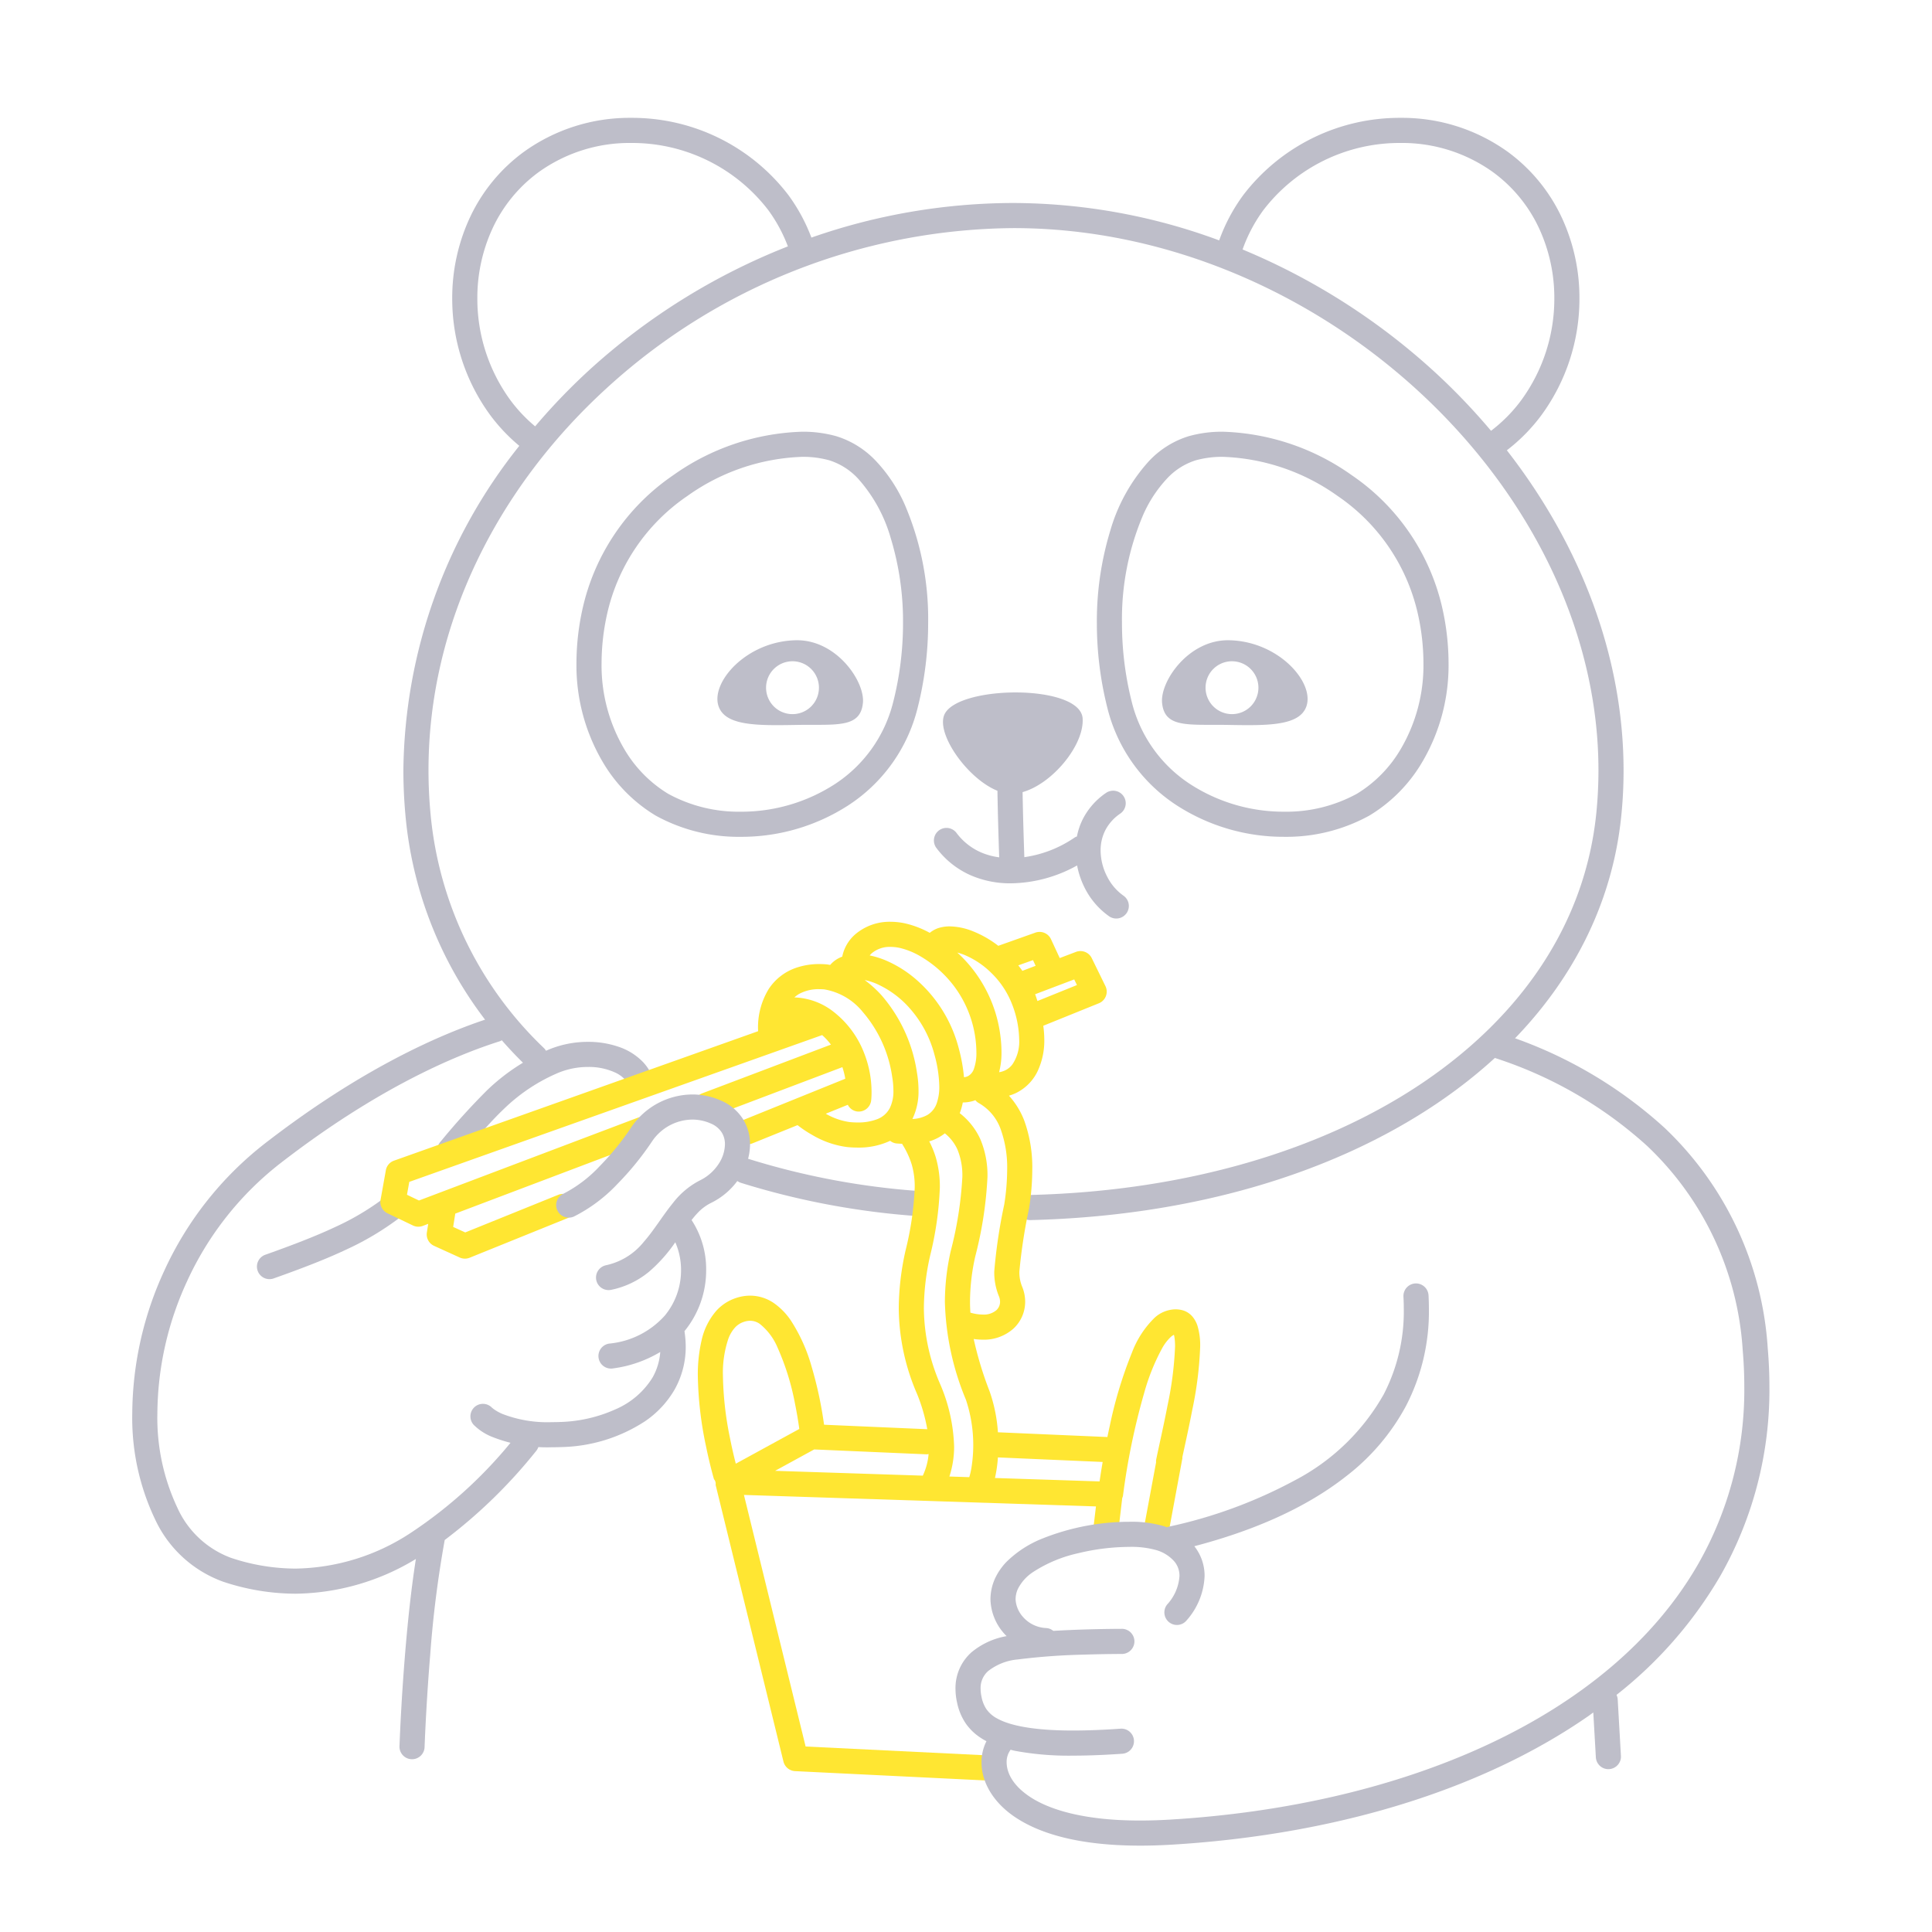 <svg xmlns="http://www.w3.org/2000/svg" width="200" height="200" fill="none"><path fill="#BEBEC9" d="M95.194 123.299a77.79 77.79 0 0 1-17.709-3.331 1.3 1.3 0 1 0-.772 2.483 80.45 80.45 0 0 0 18.276 3.44 1.296 1.296 0 0 0 1.398-1.193 1.298 1.298 0 0 0-1.193-1.398v-.001ZM90.696 47.742a9.463 9.463 0 0 0-4.113-2.584c-1.16-.323-2.36-.48-3.565-.466a24.261 24.261 0 0 0-13.351 4.52 22.704 22.704 0 0 0-9.392 13.944 26.091 26.091 0 0 0-.601 5.46c-.05 3.59.883 7.125 2.697 10.224a15.8 15.8 0 0 0 5.502 5.588l.647-1.127-.647 1.127a17.79 17.79 0 0 0 8.814 2.2 20.388 20.388 0 0 0 11.126-3.258 16.84 16.84 0 0 0 7.162-10.02 35.813 35.813 0 0 0 1.107-8.853 29.984 29.984 0 0 0-2.44-12.303 15.958 15.958 0 0 0-2.946-4.452Zm1.76 24.962a14.222 14.222 0 0 1-6.074 8.495 17.803 17.803 0 0 1-9.695 2.828 15.211 15.211 0 0 1-7.52-1.854 13.234 13.234 0 0 1-4.565-4.668 17.094 17.094 0 0 1-2.328-8.889 23.49 23.49 0 0 1 .543-4.916 20.093 20.093 0 0 1 8.342-12.358 21.721 21.721 0 0 1 11.859-4.05c.957-.014 1.91.108 2.833.36a6.872 6.872 0 0 1 2.977 1.898 15.63 15.63 0 0 1 3.383 6.163 29.568 29.568 0 0 1 1.27 8.784 33.212 33.212 0 0 1-1.024 8.207ZM149.354 63.156a22.703 22.703 0 0 0-9.393-13.944 24.26 24.26 0 0 0-13.351-4.52 12.726 12.726 0 0 0-3.565.466 9.462 9.462 0 0 0-4.113 2.584 18.17 18.17 0 0 0-3.995 7.19 32.124 32.124 0 0 0-1.39 9.566 35.806 35.806 0 0 0 1.105 8.852 16.841 16.841 0 0 0 7.163 10.02 20.39 20.39 0 0 0 11.126 3.257 17.795 17.795 0 0 0 8.815-2.199l-.648-1.127.648 1.127a15.801 15.801 0 0 0 5.501-5.588 19.692 19.692 0 0 0 2.697-10.224 26.104 26.104 0 0 0-.6-5.46Zm-4.328 14.349a13.233 13.233 0 0 1-4.565 4.668 15.212 15.212 0 0 1-7.52 1.854 17.803 17.803 0 0 1-9.695-2.828 14.22 14.22 0 0 1-6.075-8.495 33.201 33.201 0 0 1-1.024-8.206 27.44 27.44 0 0 1 2.201-11.218 13.402 13.402 0 0 1 2.452-3.73 6.87 6.87 0 0 1 2.977-1.897 10.161 10.161 0 0 1 2.833-.361 21.725 21.725 0 0 1 11.86 4.05 20.095 20.095 0 0 1 8.341 12.358c.354 1.615.536 3.263.543 4.916.05 3.12-.755 6.194-2.328 8.889Z"/><path fill="#BEBEC9" d="M82.43 66.278c-5.137.075-8.887 4.35-8.046 6.824.69 2.035 3.921 2.017 8.046 1.943 4.124-.076 6.636.382 6.899-2.28.22-2.222-2.733-6.548-6.899-6.487Zm-.337 7.649a2.737 2.737 0 1 1-.001-5.473 2.737 2.737 0 0 1 0 5.473ZM127.197 66.278c-4.165-.06-7.118 4.265-6.898 6.487.262 2.662 2.774 2.204 6.898 2.28 4.125.074 7.356.092 8.047-1.943.84-2.474-2.91-6.749-8.047-6.824Zm.338 7.649a2.739 2.739 0 0 1-2.684-3.271 2.73 2.73 0 0 1 2.15-2.15 2.74 2.74 0 0 1 3.271 2.684 2.747 2.747 0 0 1-.802 1.936 2.736 2.736 0 0 1-1.935.8ZM114.611 90.743a5.953 5.953 0 0 1-.676-2.698 4.576 4.576 0 0 1 .467-2.059 4.683 4.683 0 0 1 1.564-1.76 1.299 1.299 0 0 0-1.018-2.341 1.302 1.302 0 0 0-.466.206 7.28 7.28 0 0 0-2.406 2.735 6.969 6.969 0 0 0-.593 1.766c-.078.025-.153.059-.225.1a12.228 12.228 0 0 1-5.22 2.042c-.022-.64-.051-1.537-.081-2.55a318.628 318.628 0 0 1-.099-4.185c3.101-.87 6.388-4.878 6.216-7.622-.225-3.6-13.028-3.462-14.323-.375-.841 2.006 2.425 6.626 5.504 7.859.036 2.396.129 5.343.182 6.89a7.152 7.152 0 0 1-1.891-.515 6.313 6.313 0 0 1-2.518-1.997 1.3 1.3 0 1 0-2.068 1.575 8.922 8.922 0 0 0 3.542 2.803c1.307.558 2.715.839 4.135.825a14.444 14.444 0 0 0 6.864-1.85c.154.815.423 1.604.799 2.343a7.96 7.96 0 0 0 2.531 2.93 1.302 1.302 0 0 0 2.005-1.316 1.3 1.3 0 0 0-.54-.832 5.38 5.38 0 0 1-1.685-1.974ZM67.619 111.747a4.582 4.582 0 0 0-1.043-1.792 6.285 6.285 0 0 0-2.573-1.603 9.653 9.653 0 0 0-3.13-.5 10.595 10.595 0 0 0-4.135.828 20.993 20.993 0 0 0-6.328 4.195 71.201 71.201 0 0 0-4.825 5.336 1.296 1.296 0 0 0-.177 1.434 1.297 1.297 0 0 0 1.258.711 1.285 1.285 0 0 0 .888-.447c1.67-1.939 3.085-3.673 4.643-5.145a18.37 18.37 0 0 1 5.565-3.694 8.02 8.02 0 0 1 3.11-.618c1-.019 1.991.192 2.897.617.337.165.643.387.904.658.21.22.368.486.459.777a1.298 1.298 0 0 0 1.622.865 1.303 1.303 0 0 0 .865-1.622ZM39.636 124.109a26.854 26.854 0 0 1-4.858 2.875c-1.941.916-4.303 1.84-7.337 2.916a1.3 1.3 0 0 0 .869 2.45c3.075-1.09 5.511-2.04 7.578-3.015a29.43 29.43 0 0 0 5.316-3.152 1.314 1.314 0 0 0 .51-.859 1.303 1.303 0 0 0-1.112-1.472 1.301 1.301 0 0 0-.966.257Z"/><path fill="#BEBEC9" d="M155.989 46.614a18.336 18.336 0 0 0 3.607-3.676 20.385 20.385 0 0 0 3.907-12.054c.01-2.882-.612-5.731-1.822-8.346a17.665 17.665 0 0 0-5.537-6.777 18.707 18.707 0 0 0-11.15-3.561 20.349 20.349 0 0 0-16.288 7.99 18.342 18.342 0 0 0-2.497 4.694 61.747 61.747 0 0 0-21.302-3.87 63.605 63.605 0 0 0-20.911 3.581 18.351 18.351 0 0 0-2.385-4.405 20.347 20.347 0 0 0-16.288-7.99 18.709 18.709 0 0 0-11.15 3.561 17.67 17.67 0 0 0-5.537 6.777 19.701 19.701 0 0 0-1.822 8.346 20.389 20.389 0 0 0 3.907 12.053c.879 1.191 1.9 2.271 3.038 3.217a54.626 54.626 0 0 0-12.001 33.573c0 1.538.07 3.087.212 4.647a40.863 40.863 0 0 0 8.244 21.181c-5.205 1.742-13.143 5.351-22.76 12.792a35.298 35.298 0 0 0-10.456 13.214 35.659 35.659 0 0 0-3.306 14.739 24.38 24.38 0 0 0 2.35 10.955 12.408 12.408 0 0 0 7.051 6.48 23.853 23.853 0 0 0 7.505 1.245c4.399-.058 8.701-1.3 12.454-3.595-.58 3.68-.977 7.856-1.242 11.404a225.996 225.996 0 0 0-.455 7.957 1.3 1.3 0 1 0 2.598.091l.024-.598c.057-1.361.224-4.891.56-8.965.291-3.975.792-7.931 1.5-11.853a52.767 52.767 0 0 0 9.47-9.223 1.3 1.3 0 1 0-2.013-1.646 46.518 46.518 0 0 1-10.997 10.145 22.247 22.247 0 0 1-11.899 3.683 21.264 21.264 0 0 1-6.69-1.114 9.83 9.83 0 0 1-5.548-5.189 21.826 21.826 0 0 1-2.069-9.777 33.068 33.068 0 0 1 3.069-13.652 32.698 32.698 0 0 1 9.686-12.245c9.87-7.636 17.845-11.079 22.733-12.625.058-.026.113-.057.165-.092.813.93 1.664 1.823 2.556 2.679a1.301 1.301 0 0 0 2.194-.966 1.3 1.3 0 0 0-.394-.91 38.37 38.37 0 0 1-11.741-24.352 48.113 48.113 0 0 1-.201-4.41c-.002-15.159 7.148-29.179 18.322-39.432a63.082 63.082 0 0 1 42.226-16.682c15.843-.004 31.018 6.725 42.208 17.137 11.195 10.411 18.362 24.46 18.357 39.012 0 1.45-.072 2.905-.216 4.365-1.132 11.34-7.637 20.97-17.976 27.957-10.333 6.975-24.491 11.228-40.666 11.62a1.297 1.297 0 0 0-1.268 1.331 1.3 1.3 0 0 0 1.331 1.268c16.591-.406 31.215-4.752 42.057-12.064 10.837-7.301 17.901-17.645 19.109-29.855.154-1.545.23-3.086.229-4.622-.004-11.99-4.584-23.521-12.082-33.148Zm-95.066-8.235a64.032 64.032 0 0 0-5.526 5.758 15.764 15.764 0 0 1-2.583-2.741 17.794 17.794 0 0 1-3.4-10.512c-.01-2.5.528-4.973 1.576-7.244a15.066 15.066 0 0 1 4.724-5.785 16.108 16.108 0 0 1 9.61-3.055 17.767 17.767 0 0 1 14.193 6.931 15.75 15.75 0 0 1 2.045 3.774 66.77 66.77 0 0 0-20.64 12.874Zm87.962.467a68.07 68.07 0 0 0-20.254-13.02 15.736 15.736 0 0 1 2.168-4.094 17.762 17.762 0 0 1 14.195-6.932 16.105 16.105 0 0 1 9.608 3.055 15.062 15.062 0 0 1 4.725 5.785 17.12 17.12 0 0 1 1.576 7.244 17.8 17.8 0 0 1-3.4 10.512 15.746 15.746 0 0 1-3.151 3.2 66.433 66.433 0 0 0-5.467-5.75Z"/><path fill="#FFE632" d="m122.331 135.614.001.001h.001l-.002-.001Z"/><path fill="#FFE632" d="M124.241 139.416a7.044 7.044 0 0 0-.269-2.141 2.871 2.871 0 0 0-.526-.976 2.077 2.077 0 0 0-1.114-.684 2.87 2.87 0 0 0-.653-.075 3.3 3.3 0 0 0-2.145.863 9.914 9.914 0 0 0-2.337 3.572 43.91 43.91 0 0 0-2.305 7.59c-.09.403-.174.801-.255 1.196l-11.333-.492a15.91 15.91 0 0 0-.865-4.25 36.561 36.561 0 0 1-1.642-5.408c.312.046.627.071.942.072a4.587 4.587 0 0 0 3.168-1.141 3.79 3.79 0 0 0 1.218-2.791 4.08 4.08 0 0 0-.328-1.59 3.898 3.898 0 0 1-.271-1.551 56.343 56.343 0 0 1 1.002-6.522c.213-1.321.325-2.656.333-3.993a14.19 14.19 0 0 0-.845-5.131 8.247 8.247 0 0 0-1.569-2.54c.228-.066.452-.148.668-.246a4.82 4.82 0 0 0 2.3-2.294 7.429 7.429 0 0 0 .69-3.284c-.005-.473-.04-.945-.105-1.414l5.754-2.327a1.302 1.302 0 0 0 .812-1.263 1.306 1.306 0 0 0-.131-.513l-1.418-2.9a1.304 1.304 0 0 0-1.629-.645l-1.685.64-.906-1.955a1.303 1.303 0 0 0-1.615-.678l-3.843 1.366c-.042-.033-.083-.069-.126-.1a10.828 10.828 0 0 0-2.468-1.396 6.719 6.719 0 0 0-2.426-.515 3.767 3.767 0 0 0-1.29.212c-.283.11-.547.263-.78.456a9.916 9.916 0 0 0-2.578-.986 7.181 7.181 0 0 0-1.484-.16 5.473 5.473 0 0 0-3.622 1.274 4.134 4.134 0 0 0-1.377 2.337 2.953 2.953 0 0 0-1.247.855c-.137-.021-.274-.049-.41-.06a8.99 8.99 0 0 0-.71-.029 7.325 7.325 0 0 0-2.34.364 5.53 5.53 0 0 0-2.908 2.225 7.593 7.593 0 0 0-1.099 4.219c0 .047.004.096.004.143l-37.691 13.401a1.29 1.29 0 0 0-.844.995l-.546 3.051a1.298 1.298 0 0 0 .717 1.401l2.633 1.263a1.292 1.292 0 0 0 1.022.044l.56-.212-.14.891a1.3 1.3 0 0 0 .746 1.386l2.658 1.209a1.303 1.303 0 0 0 1.026.021l10.128-4.096a1.289 1.289 0 0 0 .715-.697 1.298 1.298 0 0 0-.692-1.709 1.295 1.295 0 0 0-.998-.004l-9.61 3.887-1.25-.569.217-1.379 19.785-7.486a1.297 1.297 0 0 0 .753-1.675 1.3 1.3 0 0 0-1.674-.756l-22.623 8.56-1.24-.595.239-1.334 42.739-15.195c.336.297.64.628.91.987l-13.32 5.04a1.306 1.306 0 0 0-.733.681 1.298 1.298 0 0 0 1.15 1.838c.172.005.343-.025.503-.087l13.585-5.14c.13.391.23.793.3 1.199l-10.557 4.27a1.302 1.302 0 0 0-.724 1.695 1.297 1.297 0 0 0 1.698.715l4.646-1.878c.005.004.007.011.013.016.481.376.99.715 1.523 1.013a9.443 9.443 0 0 0 3.54 1.235v.001c.381.04.764.061 1.148.061a7.661 7.661 0 0 0 3.359-.702c.172.14.378.231.597.266.221.029.433.029.65.045.012.022.012.047.025.069.41.645.733 1.342.96 2.072.22.772.324 1.572.311 2.374-.091 2.2-.41 4.385-.948 6.52a27.853 27.853 0 0 0-.705 5.989 22.644 22.644 0 0 0 1.895 8.869c.48 1.176.835 2.4 1.057 3.651l-10.684-.463a40.733 40.733 0 0 0-1.288-6.01 17.4 17.4 0 0 0-2.154-4.787 6.858 6.858 0 0 0-1.75-1.792 4.346 4.346 0 0 0-2.456-.774 4.648 4.648 0 0 0-1.456.24 4.746 4.746 0 0 0-2.022 1.295 6.915 6.915 0 0 0-1.556 3.106 15.572 15.572 0 0 0-.386 3.67c.044 2.43.324 4.85.835 7.226.415 2.029.829 3.438.836 3.463a.71.71 0 0 1 .17.588l7.024 28.646a1.304 1.304 0 0 0 1.2.988l19.466.952c.342.014.676-.108.929-.34a1.3 1.3 0 0 0-.802-2.257l-18.499-.904-6.386-26.043 36.441 1.19-.308 2.604a1.297 1.297 0 0 0 1.138 1.444 1.302 1.302 0 0 0 1.444-1.139l.447-3.778c.032-.072.057-.147.075-.223v-.001a71.413 71.413 0 0 1 2.204-10.685 21.891 21.891 0 0 1 1.861-4.615c.24-.436.547-.832.91-1.173.09-.08.191-.147.299-.2.021.071.038.142.05.215.05.338.073.68.068 1.022a36.03 36.03 0 0 1-.774 6.059c-.426 2.216-.92 4.337-1.189 5.671a1.251 1.251 0 0 0-.001.237l-1.332 7.179a1.3 1.3 0 1 0 2.556.475l1.498-8.071c.008-.042-.005-.08-.002-.122.274-1.277.669-3.035 1.023-4.877.463-2.156.737-4.348.821-6.551Zm-10.413 13.94-10.83-.354a13.92 13.92 0 0 0 .306-2.131l10.844.471c-.124.72-.23 1.393-.32 2.014Zm-9.869-28.671a54.662 54.662 0 0 0-1.033 6.925c-.017.878.145 1.75.476 2.564.079.182.121.378.123.577a1.174 1.174 0 0 1-.384.882 1.997 1.997 0 0 1-1.402.45 4.676 4.676 0 0 1-1.286-.2c-.02-.36-.038-.722-.038-1.098.007-1.582.188-3.159.539-4.702a40.403 40.403 0 0 0 1.268-8.223 9.578 9.578 0 0 0-.724-3.899 7.161 7.161 0 0 0-2.145-2.725c.138-.359.243-.73.315-1.109a3.895 3.895 0 0 0 1.114-.167c.059-.017.123-.049.184-.071.097.119.215.218.348.295a5.068 5.068 0 0 1 2.281 2.728c.475 1.342.701 2.759.666 4.183a23.345 23.345 0 0 1-.302 3.59Zm-9.507-8.847c.44-.925.657-1.94.633-2.963a11.18 11.18 0 0 0-.158-1.813 15.728 15.728 0 0 0-3.67-8.029 11.773 11.773 0 0 0-1.746-1.58c.402.082.794.205 1.172.365a9.977 9.977 0 0 1 3.495 2.564 11.683 11.683 0 0 1 2.56 4.808c.304 1.066.471 2.166.497 3.275a5.106 5.106 0 0 1-.247 1.687c-.163.53-.514.982-.988 1.27a3.436 3.436 0 0 1-1.548.416Zm17.034-13.866-4.09 1.654c-.071-.211-.133-.42-.214-.632-.009-.024-.02-.046-.03-.07l4.05-1.534.284.582Zm-4.278-1.993-1.372.522a11.835 11.835 0 0 0-.425-.567l1.525-.543.272.588Zm-4.623.704a9.05 9.05 0 0 1 2.17 3.242 10.48 10.48 0 0 1 .75 3.675 4.214 4.214 0 0 1-.715 2.605 2.074 2.074 0 0 1-.769.614c-.19.084-.39.144-.595.178.173-.675.257-1.37.249-2.067a13.807 13.807 0 0 0-.123-1.771 14.022 14.022 0 0 0-3.946-8.064c-.166-.17-.337-.325-.507-.482.235.058.466.132.691.22a8.79 8.79 0 0 1 2.795 1.85Zm-10.398-2.66c.318.001.636.036.947.103a7.68 7.68 0 0 1 2.18.89 11.812 11.812 0 0 1 3.55 3.209 11.571 11.571 0 0 1 2.212 6.705 4.875 4.875 0 0 1-.236 1.653c-.092.336-.31.624-.608.803a1.129 1.129 0 0 1-.44.127 17.284 17.284 0 0 0-.541-2.99 14.102 14.102 0 0 0-4.548-7.243 11.967 11.967 0 0 0-3.015-1.86 8.9 8.9 0 0 0-1.656-.513c.071-.089.15-.171.236-.246a2.877 2.877 0 0 1 1.92-.638Zm-1.427 17.852a5.51 5.51 0 0 1-1.97.323c-.292 0-.583-.016-.872-.047a6.798 6.798 0 0 1-2.434-.859l2.28-.923a1.279 1.279 0 0 0 .973.692 1.3 1.3 0 0 0 1.445-1.136c.03-.284.043-.57.041-.856a11.02 11.02 0 0 0-.734-3.963 9.946 9.946 0 0 0-3.23-4.39 6.92 6.92 0 0 0-4.025-1.464c.143-.131.299-.247.464-.348a4.193 4.193 0 0 1 2.124-.505c.165 0 .332.007.502.02l.001.001a6.53 6.53 0 0 1 4 2.352 13.138 13.138 0 0 1 3.036 6.712c.079.46.12.925.124 1.391.024.624-.1 1.246-.363 1.813-.285.555-.773.98-1.362 1.187Zm6.113 3.934a10.145 10.145 0 0 0-.678-1.661c.043-.014.09-.017.132-.032a4.987 4.987 0 0 0 1.484-.791 4.508 4.508 0 0 1 1.308 1.685c.364.905.535 1.875.502 2.85a38.41 38.41 0 0 1-1.205 7.659 24.158 24.158 0 0 0-.601 5.266 28.175 28.175 0 0 0 2.179 10.119c.765 2.301.954 4.754.552 7.146a7.11 7.11 0 0 1-.201.842l-.009.023-2.056-.067a9.887 9.887 0 0 0 .49-3.087 17.6 17.6 0 0 0-1.422-6.427 20.03 20.03 0 0 1-1.709-7.903c.017-1.829.234-3.65.644-5.432.582-2.317.92-4.689 1.009-7.077a10.77 10.77 0 0 0-.42-3.113Zm-.745 30.713a6.516 6.516 0 0 1-.6 2.236l-15.29-.499 4.045-2.213 11.657.506c.064-.005.126-.015.188-.03ZM75.4 138.583c.153-.423.385-.814.684-1.152.252-.276.57-.481.926-.594.21-.072.428-.11.649-.112.36.003.71.119 1.002.33a6.203 6.203 0 0 1 1.833 2.45c.826 1.854 1.43 3.8 1.803 5.796a41.544 41.544 0 0 1 .446 2.624l-6.574 3.596a49.484 49.484 0 0 1-.621-2.748 34.321 34.321 0 0 1-.71-6.337 11.029 11.029 0 0 1 .562-3.853Z"/><path fill="#BEBEC9" d="M182.995 139.555a34.45 34.45 0 0 0-10.702-22.822 45.761 45.761 0 0 0-17.385-9.889 1.305 1.305 0 0 0-1.637.839 1.303 1.303 0 0 0 .839 1.636 43.19 43.19 0 0 1 16.396 9.303 31.824 31.824 0 0 1 9.899 21.156c.11 1.279.165 2.532.164 3.759a36.311 36.311 0 0 1-4.754 18.335c-4.568 7.978-12.204 14.249-21.754 18.706-9.544 4.456-20.981 7.082-33.021 7.791a50.293 50.293 0 0 1-3.017.092c-5.597.004-9.145-1.046-11.19-2.317-2.052-1.282-2.622-2.694-2.627-3.708-.011-.446.12-.883.375-1.249.012-.017.014-.038.025-.055.155.037.298.079.461.113 1.988.366 4.008.533 6.029.498 1.491 0 3.173-.063 5.078-.196a1.29 1.29 0 0 0 .894-.442 1.306 1.306 0 0 0 .318-.946 1.298 1.298 0 0 0-1.393-1.206c-1.855.13-3.479.19-4.897.19-4.226.007-6.611-.554-7.824-1.223a3.152 3.152 0 0 1-1.182-1.022 3.53 3.53 0 0 1-.485-1.251 4.01 4.01 0 0 1-.093-.832 2.32 2.32 0 0 1 .785-1.83 5.777 5.777 0 0 1 3.061-1.199 66.513 66.513 0 0 1 6.778-.497 143.99 143.99 0 0 1 2.809-.063c.711-.009 1.137-.009 1.138-.009a1.301 1.301 0 1 0 0-2.6c-.009 0-1.77 0-4.031.073-.95.032-1.983.076-3.016.138a1.263 1.263 0 0 0-.712-.292 3.376 3.376 0 0 1-2.404-1.128 2.981 2.981 0 0 1-.787-1.824c-.001-.377.079-.75.235-1.093a4.523 4.523 0 0 1 1.58-1.756 14.09 14.09 0 0 1 4.655-1.944 22.9 22.9 0 0 1 5.278-.657 9.51 9.51 0 0 1 2.858.344c.72.214 1.363.628 1.855 1.194.335.418.514.94.505 1.476a4.805 4.805 0 0 1-1.267 2.939 1.302 1.302 0 0 0 1.123 2.124c.343-.032.659-.199.879-.465a7.35 7.35 0 0 0 1.865-4.598 4.921 4.921 0 0 0-1.062-3.084c5.632-1.475 11.263-3.736 15.731-7.254a22.775 22.775 0 0 0 6.177-7.261 21.249 21.249 0 0 0 2.375-10.032c0-.466-.013-.94-.038-1.42a1.306 1.306 0 0 0-.866-1.161 1.284 1.284 0 0 0-.996.053 1.295 1.295 0 0 0-.664.744 1.29 1.29 0 0 0-.071.504c.024.435.035.861.035 1.28a18.638 18.638 0 0 1-2.077 8.823 22.522 22.522 0 0 1-9.19 8.897 49.204 49.204 0 0 1-13.175 4.829c-.032.007-.055.029-.086.039-.068-.026-.129-.058-.198-.083a11.841 11.841 0 0 0-3.713-.488 24.372 24.372 0 0 0-8.967 1.734 11.137 11.137 0 0 0-3.704 2.398 6.205 6.205 0 0 0-1.214 1.76 5.246 5.246 0 0 0-.463 2.158 5.513 5.513 0 0 0 1.443 3.55c.071.081.151.158.229.237a7.748 7.748 0 0 0-3.655 1.689 4.944 4.944 0 0 0-1.638 3.755c.002.461.052.921.15 1.372.147.765.44 1.495.863 2.15.387.576.879 1.073 1.452 1.465.237.165.484.314.74.448a4.808 4.808 0 0 0-.512 2.186c-.005 2.056 1.23 4.307 3.86 5.919 2.636 1.625 6.647 2.703 12.558 2.706 1.001 0 2.058-.032 3.17-.096 16.423-.973 31.822-5.404 43.22-13.309.179-.124.347-.256.524-.382l.265 4.634a1.306 1.306 0 0 0 .868 1.162 1.306 1.306 0 0 0 1.66-.805c.056-.163.079-.334.068-.505l-.334-5.834a1.26 1.26 0 0 0-.123-.471 43.588 43.588 0 0 0 10.73-12.291 38.913 38.913 0 0 0 5.098-19.627c0-1.303-.058-2.63-.174-3.982ZM76.912 115.844a5.054 5.054 0 0 0-2.255-1.905 7.297 7.297 0 0 0-2.99-.64 7.691 7.691 0 0 0-6.374 3.48 27.633 27.633 0 0 1-3.218 3.948 13.729 13.729 0 0 1-3.738 2.84 1.297 1.297 0 0 0-.645 1.721 1.299 1.299 0 0 0 1.721.646 16.128 16.128 0 0 0 4.512-3.38 30.162 30.162 0 0 0 3.532-4.333 5.088 5.088 0 0 1 4.21-2.322c.665 0 1.32.14 1.926.412.457.187.847.507 1.12.919.226.37.341.797.333 1.231a3.815 3.815 0 0 1-.675 2.06 4.851 4.851 0 0 1-1.936 1.683 8.301 8.301 0 0 0-2.758 2.313c-1.104 1.356-1.981 2.848-3.029 4.035a6.856 6.856 0 0 1-3.908 2.424 1.309 1.309 0 0 0-.825.558 1.298 1.298 0 0 0 .838 1.992c.168.033.34.032.508-.002a8.931 8.931 0 0 0 3.937-1.884 15.585 15.585 0 0 0 2.707-3.041c.397.906.6 1.885.596 2.875a7.328 7.328 0 0 1-1.686 4.722 8.828 8.828 0 0 1-5.749 2.892 1.3 1.3 0 1 0 .368 2.574 12.74 12.74 0 0 0 4.915-1.704 6.268 6.268 0 0 1-.798 2.644 8.375 8.375 0 0 1-3.824 3.285 14.945 14.945 0 0 1-5.654 1.314c-.33.013-.647.02-.95.019a12.878 12.878 0 0 1-5.09-.841 4.659 4.659 0 0 1-.917-.506l-.154-.124-.013-.012-.004.005a1.295 1.295 0 0 0-2.245.813c-.018.341.099.675.325.93a5.67 5.67 0 0 0 1.978 1.282 15.422 15.422 0 0 0 6.12 1.053c.339 0 .69-.007 1.054-.021a16.43 16.43 0 0 0 8.6-2.673 10.089 10.089 0 0 0 3.028-3.228 8.978 8.978 0 0 0 1.181-4.527 10.968 10.968 0 0 0-.13-1.569 9.931 9.931 0 0 0 2.245-6.328 9.264 9.264 0 0 0-1.51-5.177c.185-.232.37-.46.557-.657a4.904 4.904 0 0 1 1.417-1.094 7.465 7.465 0 0 0 2.975-2.59 6.396 6.396 0 0 0 1.106-3.495 4.879 4.879 0 0 0-.734-2.617Z"/></svg>